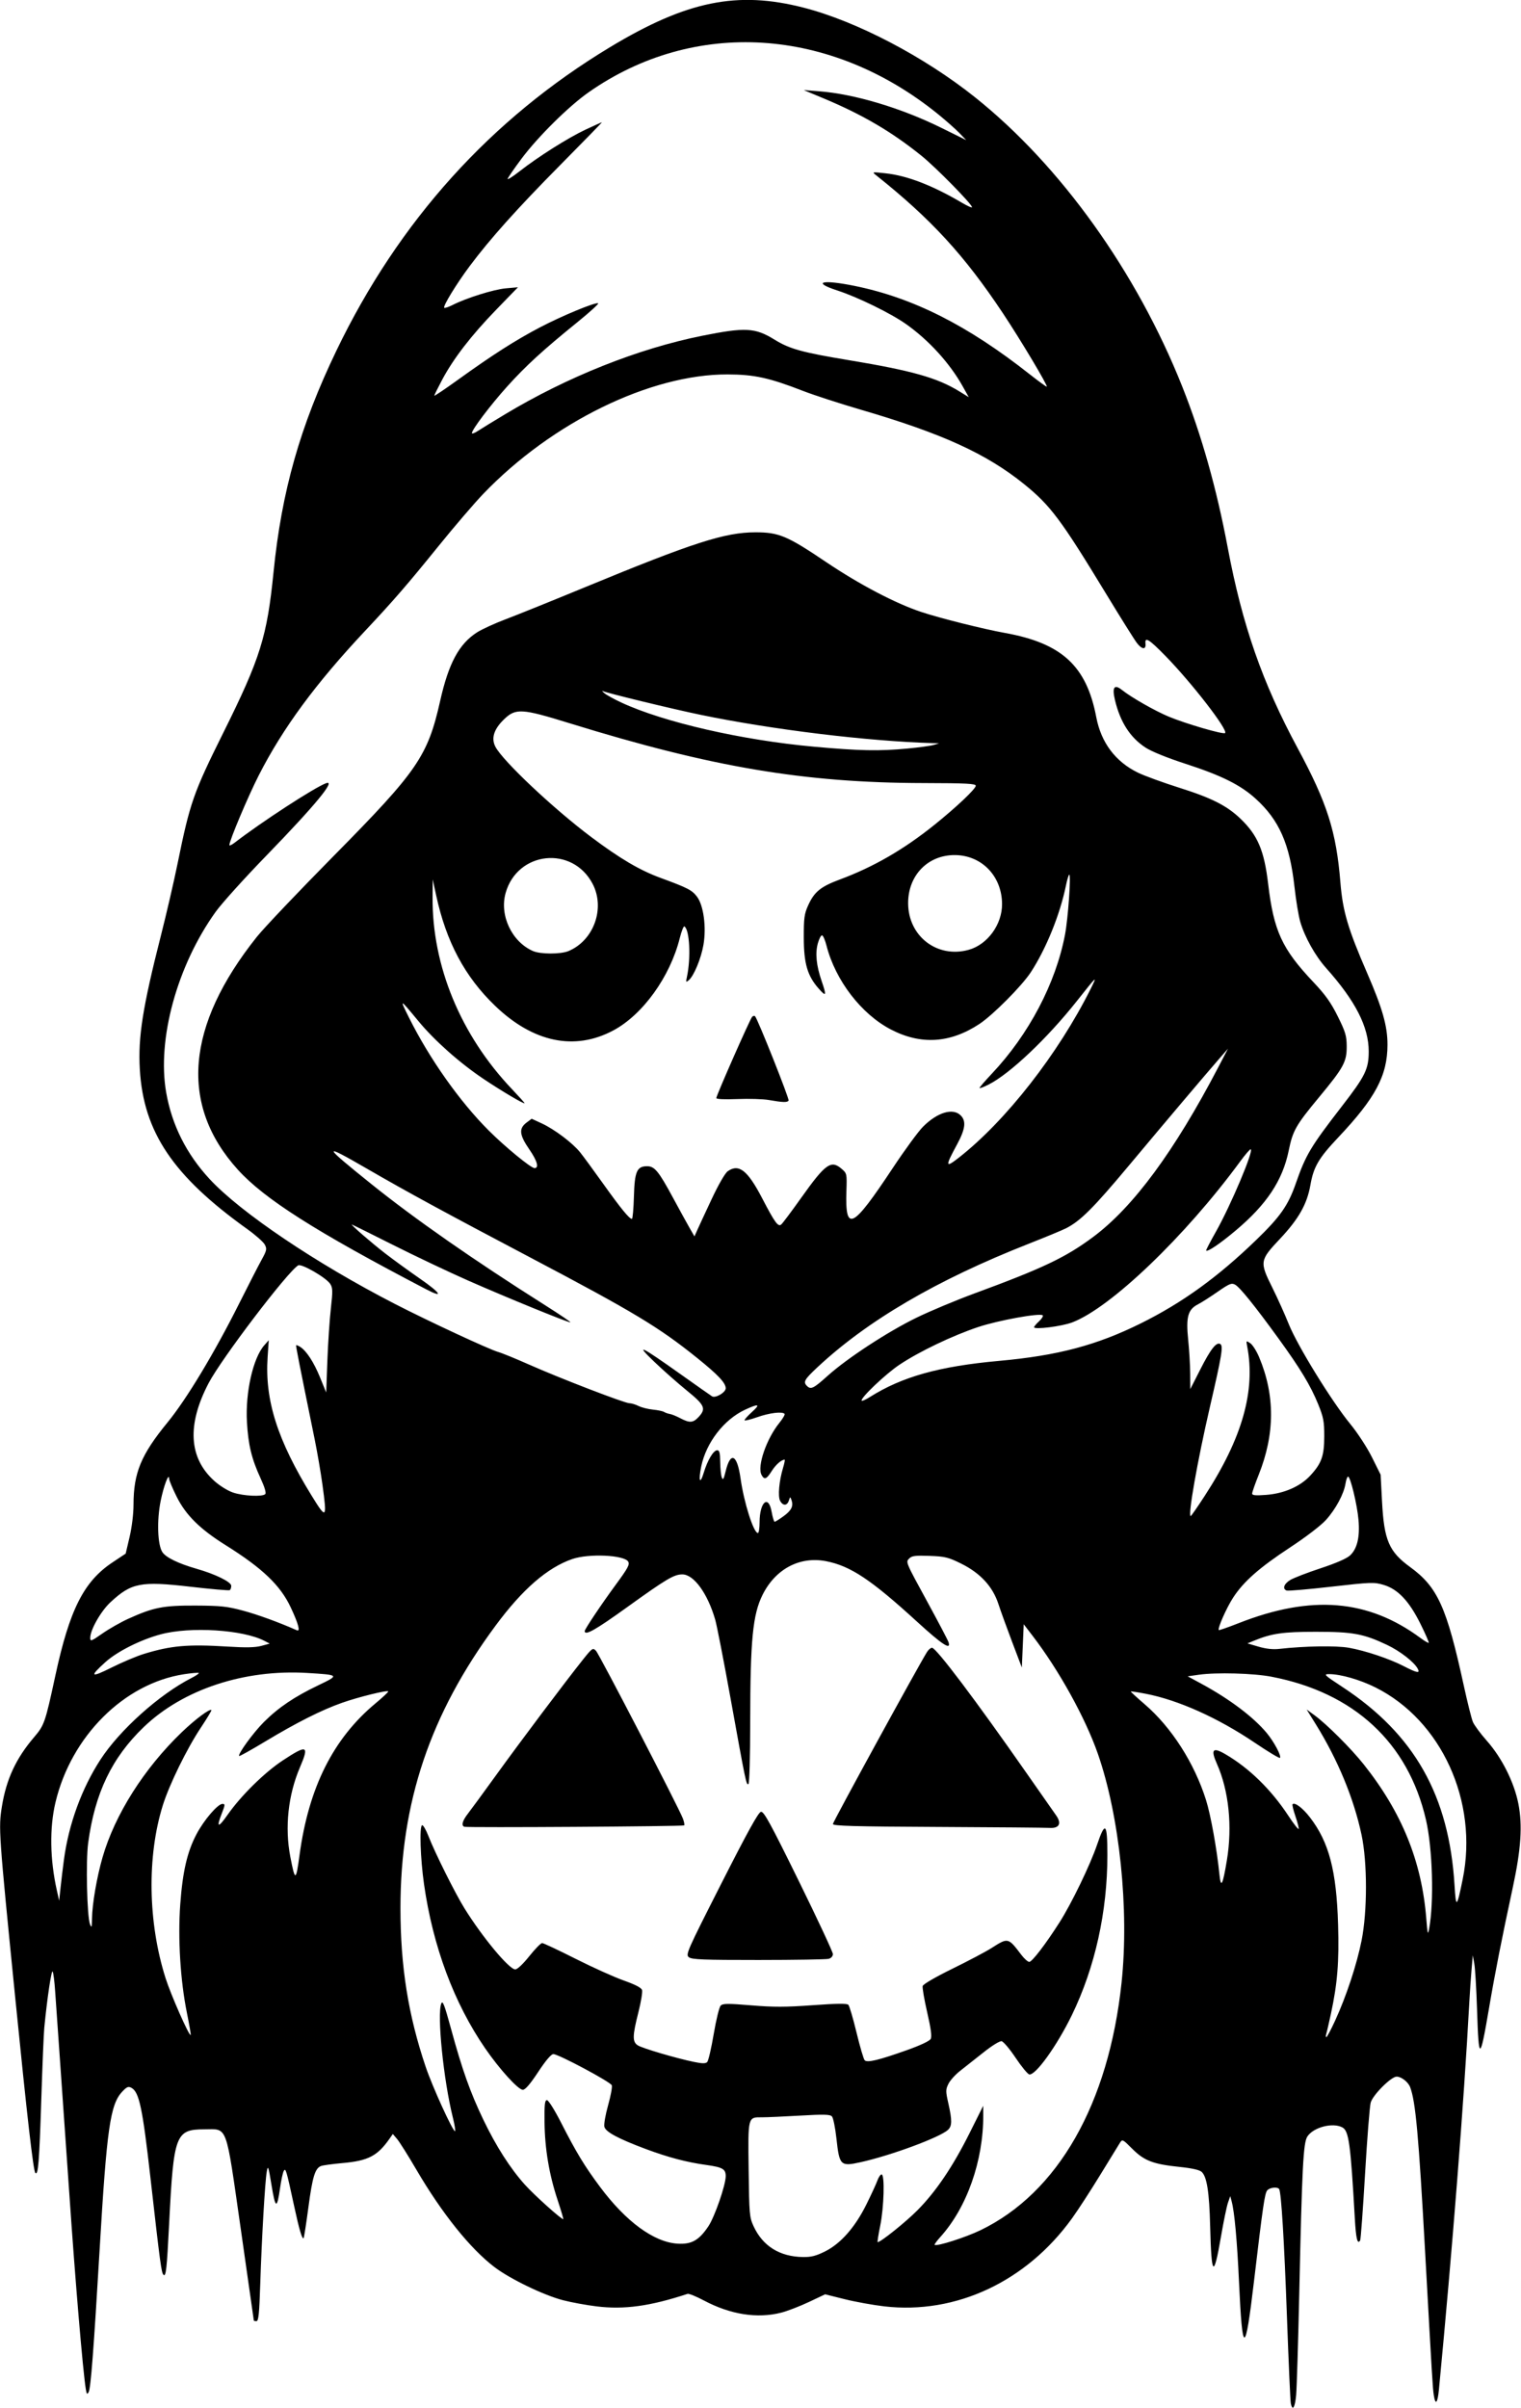 <?xml version="1.0" encoding="UTF-8" standalone="no"?>
<!-- Created with Inkscape (http://www.inkscape.org/) -->

<svg
        version="1.1"
        id="svg1"
        width="1078.667"
        height="1706.667"
        viewBox="0 0 1078.667 1706.667"
        sodipodi:docname="288a.svg"
        inkscape:version="1.3.2 (091e20ef0f, 2023-11-25)"
        xmlns:inkscape="http://www.inkscape.org/namespaces/inkscape"
        xmlns:sodipodi="http://sodipodi.sourceforge.net/DTD/sodipodi-0.dtd"
        xmlns="http://www.w3.org/2000/svg"
        xmlns:svg="http://www.w3.org/2000/svg" xmlns:xsi="http://www.w3.org/2001/XMLSchema-instance"
        xsi:schemaLocation="http://www.inkscape.org/namespaces/inkscape ">
  <defs
          id="defs1"/>
  <sodipodi:namedview
          id="namedview1"
          pagecolor="#ffffff"
          bordercolor="#000000"
          borderopacity="0.25"
          inkscape:showpageshadow="2"
          inkscape:pageopacity="0.0"
          inkscape:pagecheckerboard="0"
          inkscape:deskcolor="#d1d1d1"
          showgrid="false"
          inkscape:zoom="0.47167967"
          inkscape:cx="539.5611"
          inkscape:cy="853.33337"
          inkscape:window-width="1920"
          inkscape:window-height="1011"
          inkscape:window-x="0"
          inkscape:window-y="0"
          inkscape:window-maximized="1"
          inkscape:current-layer="layer1"/>
  <g
          inkscape:groupmode="layer"
          id="layer1"
          inkscape:label="Layer 1">
    <path
            style="fill:#000000"
            d="m 915.421,1703.667 c -0.346,-1.65 -1.572,-29.1 -2.724,-61 -1.964,-54.412 -4.042,-88.527 -5.538,-90.948 -1.095,-1.771 -6.736,-1.169 -8.455,0.902 -1.796,2.164 -3.079,10.966 -9.431,64.713 -6.212,52.556 -8.192,52.681 -10.568,0.667 -1.355,-29.659 -3.207,-50.027 -5.242,-57.636 l -0.981,-3.667 -1.623,4.652 c -0.893,2.558 -3.118,13.339 -4.947,23.957 -5.186,30.12 -6.788,28.599 -7.692,-7.305 -0.611,-24.279 -2.318,-35.134 -6.058,-38.519 -1.524,-1.379 -6.957,-2.592 -15.585,-3.48 -18.761,-1.931 -25.102,-4.35 -33.552,-12.8 -6.981,-6.981 -7.079,-7.027 -8.893,-4.13 -1.009,1.611 -7.314,11.879 -14.012,22.818 -6.697,10.939 -15.606,24.652 -19.798,30.473 -32.302,44.863 -82.378,68.35 -133.204,62.475 -7.949,-0.919 -20.638,-3.216 -28.198,-5.105 l -13.745,-3.434 -11.589,5.475 c -6.374,3.011 -15.165,6.394 -19.536,7.517 -16.987,4.365 -35.996,1.381 -54.857,-8.612 -5.447,-2.886 -10.644,-5.003 -11.55,-4.706 -26.654,8.757 -44.934,11.273 -64.537,8.883 -7.21,-0.879 -17.91,-2.839 -23.777,-4.355 -13.697,-3.539 -37.563,-15.065 -48.667,-23.503 -17.193,-13.065 -37.237,-38.06 -55.396,-69.079 -5.832,-9.963 -11.973,-19.721 -13.645,-21.684 l -3.041,-3.569 -2.292,3.278 c -8.609,12.312 -15.158,15.709 -33.421,17.337 -7.079,0.631 -13.944,1.573 -15.254,2.094 -4.211,1.674 -6.037,7.679 -8.913,29.321 -1.549,11.656 -3.074,21.451 -3.39,21.766 -1.031,1.031 -3.081,-5.901 -6.701,-22.656 -5.599,-25.915 -6.022,-27.342 -7.39,-24.897 -0.655,1.171 -1.806,6.461 -2.557,11.757 -2.198,15.497 -3.334,15.211 -6.07,-1.527 -2.238,-13.696 -2.564,-14.631 -3.413,-9.806 -1.246,7.077 -3.557,46.935 -4.62,79.667 -0.688,21.189 -1.217,26.333 -2.709,26.333 -1.02,0 -1.854,-0.221 -1.854,-0.49 0,-0.27 -4.17,-29.52 -9.267,-65 -10.841,-75.465 -9.033,-70.524 -25.807,-70.49 -20.457,0.042 -21.78,3.573 -24.963,66.647 -1.644,32.561 -2.273,38.223 -4.049,36.446 -1.465,-1.465 -2.322,-7.863 -9.301,-69.461 -5.544,-48.934 -7.928,-60.122 -13.435,-63.069 -2.185,-1.169 -3.289,-0.698 -6.554,2.797 -8.478,9.076 -10.925,26.221 -15.978,111.953 -4.155,70.499 -6.291,98.27 -7.761,100.897 -1.113,1.989 -1.436,1.634 -2.06,-2.269 -2.067,-12.919 -7.38,-75.715 -11.502,-135.961 -1.531,-22.367 -4.281,-61.667 -6.112,-87.333 -1.831,-25.667 -3.682,-52.067 -4.112,-58.667 -0.431,-6.6 -1.216,-12.82 -1.746,-13.822 -0.85,-1.608 -3.915,18.915 -5.946,39.822 -0.392,4.033 -1.323,26.233 -2.07,49.333 -1.497,46.337 -2.24,55.629 -4.281,53.587 -1.424,-1.424 -5.795,-39.531 -14.329,-124.92 -11.646,-116.532 -11.857,-119.568 -9.368,-134.904 3.125,-19.255 9.957,-33.966 22.717,-48.92 7.388,-8.658 7.93,-10.222 15.211,-43.926 10.073,-46.628 20.16,-66.585 40.484,-80.097 l 9.357,-6.221 2.77,-11.798 c 1.628,-6.933 2.778,-16.403 2.79,-22.966 0.04,-22.533 5.333,-35.313 24.117,-58.223 13.45,-16.405 33.201,-49.175 50.797,-84.278 6.433,-12.833 13.559,-26.715 15.837,-30.847 3.747,-6.799 3.971,-7.837 2.352,-10.91 -0.984,-1.868 -6.589,-6.829 -12.456,-11.025 -52.635,-37.649 -73.574,-68.769 -76.178,-113.217 -1.334,-22.771 2.007,-43.979 14.913,-94.667 3.921,-15.4 9.271,-38.5 11.888,-51.333 8.804,-43.17 11.146,-49.861 32.424,-92.654 26.292,-52.877 31.023,-68.015 35.628,-114.012 5.723,-57.154 18.877,-103.443 44.546,-156.75 C 282.807,156.683 347.93,84.493 432.667,33.405 487.013,0.64 522.869,-6.667 569.935,5.432 607.453,15.077 655.46,40.182 691.62,69.066 752.155,117.422 806.153,192.82 838.465,274.108 c 13.662,34.371 24.286,71.973 32.178,113.892 10.391,55.195 24.598,95.922 49.7,142.476 20.902,38.764 27.318,58.939 30.259,95.142 1.651,20.325 5.294,32.653 18.934,64.071 10.9,25.106 14.47,37.675 14.448,50.857 -0.036,21.833 -8.501,37.747 -34.981,65.764 -13.865,14.67 -17.42,20.754 -19.688,33.69 -2.373,13.539 -8.325,24.056 -21.584,38.14 -14.418,15.315 -14.557,16.235 -5.273,34.885 3.553,7.137 8.748,18.676 11.546,25.642 6.122,15.247 30.404,54.649 43.549,70.667 5.239,6.384 11.977,16.713 15.43,23.653 l 6.129,12.32 1.002,19.014 c 1.45,27.526 4.891,35.533 19.991,46.516 19.407,14.116 25.859,28.354 37.92,83.688 2.62,12.021 5.55,23.738 6.511,26.037 0.961,2.299 5.449,8.364 9.975,13.476 10.641,12.022 19.335,29.404 22.309,44.605 2.991,15.286 1.849,32.27 -3.991,59.358 -7.779,36.08 -12.559,60.34 -16.816,85.351 -6.456,37.931 -7.329,38.101 -8.496,1.649 -0.475,-14.85 -1.353,-29.7 -1.95,-33 l -1.086,-6 -0.872,10 c -0.479,5.5 -1.197,16 -1.594,23.333 -3.853,71.16 -11.895,173.58 -21.539,274.333 -0.955,9.971 -2.503,11.658 -3.671,4 -0.762,-4.996 -1.119,-10.905 -6.112,-101 -4.616,-83.295 -6.771,-107.016 -10.647,-117.212 -1.392,-3.663 -6.26,-7.454 -9.569,-7.454 -3.94,0 -16.97,13.055 -18.415,18.45 -0.719,2.686 -2.518,25.475 -3.997,50.642 -1.479,25.167 -3.04,46.327 -3.47,47.022 -1.93,3.122 -2.959,-1.161 -3.786,-15.746 -3.003,-53 -4.225,-61.914 -8.83,-64.378 -6.854,-3.668 -20.512,-0.114 -24.818,6.458 -2.892,4.413 -3.771,21.359 -5.732,110.427 -0.772,35.086 -1.771,67.843 -2.219,72.793 -0.809,8.939 -2.583,11.747 -3.79,6 z M 585.096,1595.908 c 11.12,-5.557 21.266,-17.069 29.295,-33.242 3.459,-6.967 6.984,-14.617 7.833,-17 0.849,-2.383 2.197,-4.333 2.994,-4.333 2.324,0 1.697,23.237 -0.981,36.333 -1.312,6.417 -2.128,11.667 -1.814,11.667 2.146,0 19.966,-14.286 28.244,-22.643 13.138,-13.263 25.073,-30.926 36.954,-54.691 l 9.666,-19.333 0.02,6.667 c 0.097,32.304 -11.596,65.484 -30.417,86.317 -2.528,2.798 -4.362,5.31 -4.076,5.581 1.379,1.309 21.849,-5.213 32.52,-10.362 54.976,-26.528 90.94,-89.605 100.055,-175.483 5.495,-51.773 -1.358,-117.903 -16.812,-162.243 -8.878,-25.472 -27.656,-59.367 -46.431,-83.81 l -6.145,-8 -0.667,15.333 -0.667,15.333 -6.833,-18 c -3.758,-9.9 -8.16,-22.058 -9.781,-27.018 -4.056,-12.406 -12.826,-21.907 -26.432,-28.636 -9.082,-4.491 -11.402,-5.059 -22.328,-5.467 -9.886,-0.369 -12.601,-0.046 -14.353,1.705 -2.738,2.737 -3.076,1.924 13.246,31.837 7.529,13.798 14.058,26.248 14.508,27.667 1.882,5.931 -4.456,1.778 -22.612,-14.816 -32.394,-29.606 -46.991,-39.291 -64.262,-42.639 -18.634,-3.612 -35.809,5.458 -44.973,23.75 -7.008,13.988 -8.767,31.925 -8.812,89.872 -0.02,25.268 -0.554,43.909 -1.269,44.351 -1.487,0.919 -1.799,-0.575 -12.774,-61.273 -4.774,-26.4 -9.625,-51.266 -10.781,-55.259 -5.385,-18.598 -15.178,-32.075 -23.309,-32.075 -5.907,0 -11.278,3.188 -39.101,23.204 -22.647,16.293 -30.133,20.508 -30.133,16.965 0,-1.34 11.914,-19.121 22.04,-32.892 8.639,-11.749 10.028,-14.342 8.774,-16.372 -2.893,-4.681 -28.006,-5.812 -39.656,-1.785 -17.66,6.104 -35.255,21.375 -54.351,47.173 -46.394,62.677 -67.473,125.248 -67.473,200.285 0,41.339 5.484,75.798 17.911,112.549 4.735,14.002 19.108,45.542 20.754,45.542 0.495,0 -0.186,-4.35 -1.514,-9.667 -6.594,-26.399 -11.319,-72.805 -8.223,-80.766 0.989,-2.544 2.238,0.684 6.967,18 7.94,29.077 13.588,44.945 22.907,64.359 8.984,18.714 18.977,34.338 29.395,45.956 6.705,7.477 26.487,25.213 27.26,24.44 0.199,-0.199 -1.629,-6.353 -4.062,-13.675 -5.959,-17.929 -9.023,-36.201 -9.225,-55.022 -0.136,-12.639 0.191,-15.625 1.712,-15.625 1.061,0 5.46,7.015 10.096,16.101 10.763,21.094 16.561,30.646 27.571,45.417 18.371,24.645 38.235,39.184 54.945,40.212 9.934,0.612 15.173,-2.327 21.841,-12.25 4.479,-6.666 12.333,-29.334 12.333,-35.597 0,-5.063 -2.214,-6.328 -13.924,-7.957 -13.949,-1.94 -26.87,-5.352 -42.801,-11.3 -19.488,-7.277 -28.418,-12.066 -29.338,-15.733 -0.427,-1.701 0.76,-8.556 2.637,-15.233 1.877,-6.677 3.06,-13.061 2.628,-14.187 -0.928,-2.418 -37.933,-22.154 -41.452,-22.108 -1.561,0.02 -5.372,4.508 -10.757,12.667 -5.715,8.658 -9.144,12.635 -10.894,12.635 -3.275,0 -16.538,-14.605 -26.742,-29.447 -22.089,-32.13 -37.02,-72.204 -43.314,-116.253 -2.602,-18.208 -3.353,-41.141 -1.371,-41.835 0.737,-0.258 2.778,3.24 4.535,7.773 4.59,11.837 19,40.693 25.636,51.334 12.862,20.626 31.579,43.095 35.9,43.095 1.468,0 5.509,-3.802 9.923,-9.333 4.096,-5.133 8.201,-9.333 9.123,-9.333 0.922,0 11.546,4.985 23.61,11.077 12.064,6.092 27.456,13.032 34.205,15.421 8.284,2.933 12.525,5.144 13.053,6.806 0.43,1.354 -0.742,8.473 -2.605,15.82 -4.249,16.764 -4.318,20.887 -0.386,23.39 3.279,2.087 27.013,9.086 39.696,11.706 5.986,1.236 8.351,1.266 9.497,0.12 0.84,-0.84 2.918,-9.767 4.62,-19.839 1.701,-10.072 3.924,-19.143 4.94,-20.159 1.556,-1.556 4.955,-1.589 21.616,-0.205 15.891,1.32 24.449,1.302 43.627,-0.089 16.864,-1.223 24.274,-1.315 25.277,-0.312 0.78,0.78 3.4,9.64 5.822,19.689 2.422,10.049 5.028,18.895 5.791,19.658 1.853,1.853 9.976,-0.092 29.816,-7.141 9.589,-3.407 16.204,-6.519 16.994,-7.996 0.918,-1.715 0.196,-7.191 -2.486,-18.849 -2.079,-9.037 -3.521,-17.427 -3.204,-18.644 0.337,-1.293 9.087,-6.385 21.051,-12.249 11.261,-5.52 23.655,-12.061 27.543,-14.535 12.092,-7.697 11.931,-7.732 21.458,4.775 2.048,2.688 4.541,4.888 5.54,4.888 1.995,0 11.512,-12.421 21.455,-28 8.518,-13.346 21.796,-40.798 26.651,-55.098 5.78,-17.023 7.297,-15.471 7.297,7.467 0,40.08 -8.774,79.573 -25.181,113.347 -10.529,21.673 -25.823,42.961 -30.214,42.054 -1.16,-0.239 -5.52,-5.535 -9.69,-11.769 -4.17,-6.233 -8.636,-11.528 -9.926,-11.766 -1.331,-0.246 -6.807,3.124 -12.667,7.794 -5.678,4.525 -13.147,10.42 -16.599,13.1 -3.452,2.68 -7.255,6.875 -8.452,9.323 -2.001,4.093 -2.005,5.205 -0.057,13.83 2.74,12.131 2.671,16.139 -0.322,18.847 -5.947,5.382 -40.661,18.196 -62.026,22.896 -14.136,3.11 -14.918,2.342 -17.001,-16.696 -0.842,-7.697 -2.283,-14.799 -3.201,-15.783 -1.355,-1.451 -5.652,-1.558 -22.834,-0.564 -11.641,0.673 -23.655,1.205 -26.699,1.181 -10.171,-0.077 -10.015,-0.682 -9.547,37.068 0.392,31.617 0.582,33.798 3.486,40.102 6.512,14.135 18.517,21.631 35.049,21.885 5.803,0.089 9.267,-0.791 15.642,-3.977 z m -96.507,-208.516 c -2.488,-1.866 -1.603,-3.882 23,-52.333 18.63,-36.689 26.268,-50.5 28.087,-50.786 2.066,-0.326 6.7,8.152 26.745,48.923 13.336,27.124 24.247,50.481 24.247,51.905 0,1.557 -1.195,2.908 -3,3.392 -1.65,0.442 -24.035,0.812 -49.745,0.822 -38.861,0.015 -47.182,-0.309 -49.333,-1.922 z M 329.329,1294.889 c -2.357,-0.788 -1.423,-4.258 2.501,-9.3 2.107,-2.707 11.203,-15.122 20.214,-27.588 17.345,-23.997 48.823,-65.865 60.998,-81.133 7.041,-8.83 7.362,-9.051 9.648,-6.667 2.375,2.477 58.703,111.148 61.627,118.895 0.859,2.275 1.258,4.441 0.886,4.812 -0.739,0.739 -153.718,1.703 -155.875,0.982 z m 335.671,0.111 c -59.518,-0.285 -74.333,-0.698 -74.333,-2.071 0,-1.423 60.745,-112.375 66.754,-121.929 1.038,-1.65 2.635,-3 3.55,-3 2.931,0 30.839,36.989 67.13,88.972 9.844,14.101 19.234,27.518 20.866,29.815 4.112,5.789 2.242,9.341 -4.681,8.891 -2.724,-0.177 -38.403,-0.482 -79.286,-0.678 z m 281.829,137.333 c 7.891,-17.132 15.377,-39.77 18.763,-56.737 4.176,-20.929 4.161,-55.477 -0.033,-75.126 -5.507,-25.804 -16.781,-53.029 -32.362,-78.152 l -6.553,-10.565 5.678,4.154 c 8.657,6.334 25.792,23.44 34.745,34.686 27.081,34.018 41.212,68.81 44.435,109.407 0.874,11.01 1.135,11.969 1.992,7.333 3.564,-19.265 2.467,-57.168 -2.242,-77.473 -12.676,-54.657 -51,-90.1 -109.589,-101.348 -12.755,-2.449 -39.074,-3.159 -51.522,-1.389 l -7.858,1.117 9.858,5.341 c 19.802,10.729 36.686,23.444 46.132,34.742 5.207,6.227 10.681,16.5 9.45,17.732 -0.429,0.429 -8.492,-4.424 -17.918,-10.784 -26.207,-17.683 -54.34,-30.283 -77.516,-34.717 -5.518,-1.056 -10.171,-1.762 -10.34,-1.569 -0.169,0.193 4.241,4.25 9.799,9.017 19.016,16.308 35.337,41.786 43.56,68 3.341,10.65 7.679,34.713 9.484,52.603 1.035,10.258 2.313,7.87 5.263,-9.832 4.026,-24.159 1.425,-49.491 -7.034,-68.495 -4.549,-10.222 -2.984,-12.056 5.89,-6.902 16.833,9.777 32.499,25.052 44.685,43.57 3.845,5.843 7.169,10.093 7.385,9.444 0.216,-0.649 -0.818,-4.7 -2.298,-9.002 -1.48,-4.302 -2.392,-8.121 -2.027,-8.487 1.581,-1.581 7.186,2.654 12.32,9.307 13.515,17.517 18.84,37.803 19.968,76.06 0.777,26.361 -0.445,41.608 -5.054,63.045 -1.416,6.587 -2.911,13.037 -3.323,14.333 -0.411,1.296 -0.38,2.357 0.07,2.357 0.45,0 3.236,-5.25 6.191,-11.667 z m -814.267,-5.501 c -4.65,-22.851 -6.493,-52.815 -4.733,-76.936 1.697,-23.259 4.914,-37.179 11.479,-49.673 5.291,-10.068 15.129,-21.557 18.46,-21.557 1.969,0 1.917,0.699 -0.506,6.846 -4,10.147 -2.577,10.48 4.089,0.956 9.54,-13.629 26.235,-30.073 39.216,-38.627 17.283,-11.389 18.862,-10.745 12.135,4.943 -8.379,19.541 -10.849,42.56 -6.808,63.431 3.415,17.633 3.987,17.515 6.543,-1.348 6.481,-47.835 23.86,-82.497 53.89,-107.483 5.254,-4.372 9.313,-8.189 9.019,-8.483 -0.969,-0.969 -21.136,4.012 -32.679,8.072 -14.616,5.14 -32.179,13.978 -54.6,27.476 -9.863,5.938 -18.163,10.566 -18.445,10.284 -1.199,-1.199 10.036,-16.635 17.551,-24.115 10.341,-10.293 21.544,-17.862 38.367,-25.924 15.365,-7.363 15.295,-7.444 -7.616,-8.835 -44.682,-2.713 -88.182,11.661 -115.94,38.309 -22.667,21.761 -34.712,46.856 -39.457,82.205 -1.738,12.951 -0.833,52.272 1.329,57.685 1.102,2.759 1.322,2.12 1.397,-4.059 0.126,-10.312 3.386,-29.299 7.445,-43.373 8.757,-30.359 29.435,-63.025 56.15,-88.703 9.581,-9.209 19.942,-16.944 21.085,-15.742 0.254,0.267 -3.131,5.885 -7.523,12.485 -9.919,14.907 -22.399,40.407 -26.992,55.152 -11.258,36.145 -10.496,82.99 1.988,122.329 3.802,11.981 16.84,41.472 17.829,40.328 0.226,-0.261 -0.979,-7.3 -2.676,-15.643 z m 904.768,-94.815 c 11.203,-54.975 -15.087,-112.63 -61.996,-135.956 -10.961,-5.451 -24.484,-9.34 -32.596,-9.375 -4.323,-0.019 -3.768,0.524 9.333,9.13 51.024,33.515 75.602,76.993 79.464,140.574 1.009,16.616 1.611,16.162 5.796,-4.373 z M 45.375,1318 c 3.353,-25.017 12.607,-50.333 25.842,-70.698 13.673,-21.038 41.847,-46.284 64.579,-57.868 3.188,-1.624 5.52,-3.23 5.182,-3.567 -0.338,-0.338 -5.046,0.065 -10.463,0.894 -42.488,6.506 -80.078,43.978 -91.184,90.899 -4.277,18.071 -3.923,40.405 0.99,62.341 l 1.642,7.333 0.99,-9.333 c 0.545,-5.133 1.634,-14.133 2.42,-20 z m 56.625,-145.625 c 19.31,-5.922 31.211,-6.968 59.333,-5.214 13.032,0.813 19.649,0.678 23.975,-0.487 l 5.975,-1.61 -3.686,-1.931 c -15.142,-7.934 -52.508,-10.303 -73.597,-4.666 -14.251,3.809 -30.797,12.111 -39.209,19.675 -11.584,10.415 -10.565,11.34 4.294,3.898 7.47,-3.741 17.782,-8.09 22.915,-9.665 z m 903.45,10.51 c -2.579,-4.819 -12.602,-12.58 -21.945,-16.992 -16.589,-7.834 -24.071,-9.208 -50.172,-9.218 -23.507,-0.01 -31.518,1.148 -44.177,6.378 l -4.49,1.855 7.922,2.324 c 5.293,1.553 10.161,2.072 14.667,1.565 18.006,-2.026 40.358,-2.389 49.326,-0.801 11.732,2.077 28.74,7.776 38.969,13.056 9.391,4.847 11.746,5.283 9.9,1.833 z m 1.933,-31.798 c -8.055,-16.226 -16.031,-24.655 -26.184,-27.67 -6.734,-2 -8.788,-1.928 -37.044,1.294 -16.453,1.876 -30.719,3.102 -31.701,2.725 -3.13,-1.201 -1.927,-4.722 2.547,-7.46 2.383,-1.458 12.073,-5.2 21.532,-8.314 10.893,-3.586 18.55,-6.918 20.884,-9.089 5.096,-4.738 7.071,-13.034 6.009,-25.24 -0.938,-10.775 -5.738,-30.667 -7.401,-30.667 -0.559,0 -1.377,2.25 -1.817,5 -1.176,7.343 -6.916,18.017 -13.82,25.696 -3.558,3.958 -14.109,12.037 -25.516,19.54 -21.839,14.364 -32.884,24.098 -40.362,35.569 -4.69,7.194 -11.203,21.945 -10.154,22.994 0.247,0.247 6.667,-1.991 14.266,-4.974 51.372,-20.166 91.567,-16.873 128.712,10.546 2.933,2.165 5.586,3.715 5.894,3.444 0.308,-0.271 -2.322,-6.299 -5.845,-13.396 z m -916.452,-3.612 c 17.929,-8.132 24.815,-9.485 47.736,-9.378 17.899,0.083 22.404,0.563 33.639,3.583 10.551,2.836 25.475,8.274 38.227,13.931 2.653,1.177 1.086,-4.649 -4.379,-16.277 -7.33,-15.597 -20.034,-27.736 -46.062,-44.013 -18.238,-11.405 -28.231,-21.265 -34.747,-34.284 -2.94,-5.873 -5.369,-11.66 -5.398,-12.858 -0.116,-4.726 -3.84,5.028 -6.011,15.744 -2.789,13.764 -2.213,31.062 1.208,36.273 2.506,3.817 11.376,8.128 24.404,11.861 13.329,3.819 24.452,9.299 24.452,12.046 0,1.323 -0.482,2.704 -1.071,3.068 -0.589,0.364 -13.15,-0.73 -27.912,-2.432 -35.308,-4.071 -41.856,-2.795 -56.734,11.051 -6.786,6.316 -14.279,19.519 -14.281,25.165 -9.74e-4,2.736 0.638,2.508 8.597,-3.055 4.729,-3.306 12.979,-7.997 18.333,-10.426 z m 447.755,-68.474 c 0.037,-14.428 6.338,-19.828 8.557,-7.333 0.684,3.85 1.644,7 2.133,7 0.489,0 3.295,-1.742 6.234,-3.871 5.684,-4.118 7.218,-7.201 5.713,-11.483 -0.891,-2.537 -0.969,-2.522 -1.883,0.355 -1.202,3.781 -4.218,3.864 -6.194,0.172 -1.7,-3.177 -0.738,-14.008 2.075,-23.354 0.963,-3.2 1.47,-5.817 1.127,-5.817 -2.272,0 -6.309,3.554 -9.151,8.057 -3.718,5.889 -5.234,6.464 -7.229,2.737 -3.237,-6.049 3.478,-25.584 12.705,-36.957 2.452,-3.022 4.081,-5.872 3.62,-6.333 -1.764,-1.764 -10.756,-0.654 -19.393,2.395 -4.95,1.747 -9,2.704 -9,2.127 0,-0.577 2.402,-3.219 5.337,-5.871 6.234,-5.632 4.754,-6.08 -5.033,-1.523 -14.869,6.922 -27.485,23.245 -30.981,40.084 -2.136,10.289 -0.954,13.449 1.727,4.618 2.748,-9.051 6.916,-16 9.596,-16 1.578,0 2.04,1.82 2.113,8.333 0.051,4.583 0.558,9.523 1.126,10.976 0.822,2.104 1.37,1.235 2.69,-4.267 3.476,-14.489 8.184,-12.291 10.617,4.958 2.429,17.224 9.253,38.667 12.304,38.667 0.643,0 1.178,-3.45 1.189,-7.667 z m -310.013,-26.606 c -1.187,-8.65 -3.69,-23.227 -5.562,-32.394 -11.302,-55.35 -13.406,-66.043 -13.074,-66.426 0.203,-0.234 1.478,0.277 2.833,1.135 4.476,2.835 9.689,10.845 14.106,21.671 l 4.357,10.678 0.836,-22.529 c 0.46,-12.391 1.565,-29 2.456,-36.909 1.427,-12.671 1.369,-14.763 -0.49,-17.6 -2.885,-4.403 -20.282,-14.455 -22.642,-13.082 -7.419,4.316 -54.402,66.051 -63.553,83.508 -15.435,29.444 -14.066,53.005 4.026,69.271 3.908,3.514 9.59,7.029 13.414,8.299 7.309,2.428 20.745,3.059 22.735,1.069 0.801,-0.801 -0.413,-4.912 -3.302,-11.176 -6.371,-13.813 -8.761,-23.666 -9.683,-39.908 -1.19,-20.983 4.316,-45.362 12.287,-54.399 l 3.177,-3.601 -0.803,12 c -2.048,30.603 6.929,58.789 31.338,98.395 10.397,16.871 10.887,16.351 7.545,-8.001 z m 625.691,7.939 c 26.72,-41.089 36.198,-74.589 30.066,-106.273 -0.739,-3.816 -0.67,-3.878 2.201,-1.972 1.63,1.082 4.454,5.502 6.275,9.821 11.396,27.024 11.305,54.567 -0.277,83.513 -2.547,6.366 -4.631,12.337 -4.631,13.268 0,1.285 2.395,1.513 9.925,0.943 12.756,-0.965 24.21,-5.98 31.35,-13.725 7.993,-8.671 9.863,-13.96 9.866,-27.91 0.003,-10.454 -0.553,-13.368 -4.31,-22.621 -5.372,-13.227 -12.588,-25.174 -28.202,-46.693 -16.941,-23.348 -27.387,-36.284 -30.752,-38.085 -2.493,-1.334 -4.096,-0.676 -12.37,5.08 -5.228,3.637 -11.504,7.637 -13.945,8.888 -7.102,3.64 -8.581,8.962 -6.938,24.966 0.757,7.378 1.407,18.3 1.445,24.273 l 0.069,10.859 7.115,-14 c 7.349,-14.46 11.431,-19.638 14.154,-17.955 2.205,1.363 1.129,7.88 -7.359,44.577 -8.928,38.597 -15.755,77.378 -13.621,77.378 0.34,0 4.812,-6.45 9.939,-14.333 z M 495.397,1004.472 c 5.543,-5.981 4.447,-8.442 -8.397,-18.866 -6.417,-5.207 -16.767,-14.353 -23,-20.324 -14.037,-13.446 -9.951,-11.497 19.026,9.075 11.169,7.929 21.04,14.867 21.935,15.417 2.445,1.503 9.706,-2.766 9.706,-5.707 0,-3.784 -5.446,-9.564 -20.167,-21.406 -27.301,-21.96 -44.819,-32.504 -118.5,-71.327 -60.339,-31.793 -87.044,-46.308 -115.602,-62.834 -32.34,-18.714 -31.927,-17.197 2.936,10.792 31.094,24.963 72.7,53.964 123.223,85.893 10.572,6.681 18.643,12.148 17.935,12.148 -2.117,0 -45.341,-17.651 -72.146,-29.462 -13.757,-6.061 -37.912,-17.511 -53.679,-25.444 -15.767,-7.933 -28.882,-14.424 -29.144,-14.425 -1.033,-0.004 14.094,13.087 23.679,20.493 5.573,4.306 16.684,12.371 24.693,17.924 14.796,10.259 17.061,14.127 4.406,7.524 -78.361,-40.887 -114.781,-64.013 -133.66,-84.874 -41.485,-45.841 -36.879,-101.849 13.573,-165.068 4.975,-6.233 29.494,-32.033 54.488,-57.333 59.489,-60.219 66.634,-70.621 75.458,-109.864 6.003,-26.699 13.395,-40.412 26.179,-48.567 3.481,-2.221 12.629,-6.407 20.329,-9.303 7.7,-2.896 32.9,-13.065 56,-22.597 77.044,-31.792 99.44,-39.002 121.142,-39.002 16.564,0 22.421,2.464 49.978,21.027 23.734,15.988 49.483,29.478 67.788,35.515 13.346,4.401 43.894,12.042 59.091,14.78 40.391,7.278 57.889,23.403 64.79,59.709 3.428,18.034 13.581,31.553 29.534,39.322 4.589,2.235 17.943,7.098 29.677,10.807 22.74,7.188 33.519,12.665 43.138,21.92 12.171,11.711 16.737,22.457 19.521,45.943 3.984,33.606 9.792,46.217 32.183,69.884 8.467,8.949 12.373,14.44 17.22,24.204 5.439,10.956 6.277,13.751 6.328,21.092 0.076,11.123 -2.054,15.059 -19.599,36.218 -16.452,19.841 -18.638,23.68 -21.517,37.783 -4.339,21.255 -15.653,38.284 -37.763,56.834 -11.049,9.271 -19.813,15.194 -20.801,14.058 -0.206,-0.237 2.845,-6.121 6.781,-13.074 10.723,-18.943 27.486,-58.691 24.752,-58.691 -0.584,0 -3.947,3.928 -7.472,8.73 -38.899,52.978 -91.678,103.532 -118.978,113.961 -7.437,2.841 -27.127,5.324 -27.127,3.421 0,-0.498 1.594,-2.383 3.542,-4.189 1.948,-1.806 3.119,-3.707 2.601,-4.225 -1.834,-1.834 -31.526,3.541 -45.732,8.28 -18.213,6.075 -41.707,17.31 -55.788,26.68 -9.995,6.65 -28.305,24.104 -26.833,25.577 0.343,0.343 2.94,-0.837 5.769,-2.623 22.862,-14.432 49.219,-21.796 91.774,-25.64 41.378,-3.738 69.021,-11.05 100.256,-26.52 29.505,-14.613 54.562,-32.702 81.94,-59.153 17.058,-16.48 22.678,-24.493 28.091,-40.052 7.072,-20.328 10.494,-26.052 32.823,-54.913 16.517,-21.349 18.891,-26.218 18.891,-38.747 0,-17.365 -9.388,-35.726 -30.179,-59.027 -7.786,-8.726 -15.16,-21.919 -18.386,-32.893 -1.186,-4.033 -3.028,-15.205 -4.095,-24.825 -3.357,-30.279 -10.871,-47.288 -27.565,-62.394 -10.807,-9.78 -24.165,-16.416 -49.775,-24.728 -13.095,-4.25 -24.038,-8.692 -28.336,-11.504 -10.86,-7.103 -17.904,-18.068 -21.62,-33.657 -2.166,-9.085 -0.493,-11.502 4.953,-7.156 6.573,5.246 23.431,14.859 33.159,18.909 12.23,5.092 38.815,12.828 40.002,11.641 2.191,-2.191 -23.543,-35.443 -42.249,-54.592 -11.672,-11.948 -14.788,-13.885 -14.227,-8.842 0.507,4.551 -2.487,4.331 -6.111,-0.449 -1.836,-2.422 -11.539,-17.904 -21.562,-34.404 -32.235,-53.065 -39.705,-63.06 -58.423,-78.174 -26.702,-21.558 -58.197,-35.917 -115.516,-52.662 -14.995,-4.381 -33.595,-10.423 -41.333,-13.428 -23.928,-9.291 -34.467,-11.591 -53.403,-11.656 -54.753,-0.187 -124.703,34.01 -173.35,84.748 -6.242,6.511 -20.331,22.938 -31.308,36.504 -22.488,27.793 -32.198,39.005 -52.337,60.439 -35.144,37.403 -58.349,68.91 -75.495,102.503 -7.537,14.767 -20.844,46.296 -20.844,49.387 0,0.674 1.65,-0.046 3.667,-1.6 19.053,-14.685 56.209,-38.874 64.747,-42.15 7.793,-2.991 -7.36,15.41 -42.413,51.503 -15.4,15.857 -31.487,33.694 -35.749,39.638 -27.351,38.146 -41.645,90.342 -35.06,128.024 4.024,23.027 14.383,43.656 30.829,61.392 21.99,23.716 75.458,59.733 131.314,88.454 23.892,12.286 67.045,32.347 73.333,34.091 2.567,0.712 12.383,4.72 21.815,8.906 21.927,9.733 67.851,27.412 71.206,27.412 1.413,0 4.336,0.882 6.496,1.959 2.16,1.077 6.74,2.235 10.178,2.571 3.438,0.337 7.013,1.088 7.944,1.669 0.932,0.581 2.773,1.225 4.092,1.43 1.319,0.205 4.619,1.546 7.333,2.98 6.654,3.514 9.139,3.36 12.998,-0.804 z m 91.541,-29.229 c 13.781,-12.404 42.586,-31.241 62.99,-41.194 9.573,-4.669 28.206,-12.46 41.406,-17.313 48.347,-17.773 64.607,-25.521 84.091,-40.067 28.359,-21.172 57.435,-60.609 88.475,-120.004 l 6.968,-13.333 -5.767,6.618 c -10.581,12.143 -38.424,45.051 -64.666,76.429 -25.037,29.938 -34.174,39.052 -44.358,44.248 -2.626,1.34 -14.668,6.329 -26.759,11.087 -65.062,25.604 -114.221,54.362 -149.774,87.62 -9.084,8.497 -10.071,10.27 -7.277,13.065 2.768,2.768 4.683,1.833 14.671,-7.157 z m -82.202,-125.362 c 4.825,-10.269 9.501,-18.363 11.362,-19.667 7.91,-5.54 14.081,-0.689 24.447,19.217 8.945,17.178 11.27,20.382 13.467,18.559 0.963,-0.799 7.295,-9.247 14.07,-18.772 17.366,-24.414 21.256,-27.2 28.844,-20.661 3.661,3.155 3.733,3.485 3.342,15.515 -0.969,29.809 4.056,27.349 32.832,-16.072 8.505,-12.833 18.187,-26.051 21.515,-29.372 10.247,-10.225 21.193,-13.487 26.718,-7.961 3.978,3.978 3.271,9.676 -2.532,20.396 -8.655,15.988 -8.506,17.116 1.247,9.482 33.351,-26.104 70.52,-73.69 93.463,-119.656 4.885,-9.787 4.594,-9.532 -9.63,8.444 -21.052,26.605 -47.603,51.761 -62.71,59.416 -3.577,1.813 -6.504,2.908 -6.504,2.435 0,-0.473 3.964,-5.062 8.809,-10.198 26.188,-27.76 45.28,-64.06 51.816,-98.52 2.174,-11.462 4.37,-42.466 3.007,-42.466 -0.427,0 -1.482,3.45 -2.343,7.667 -4.198,20.547 -14.017,44.775 -24.921,61.491 -6.306,9.667 -26.893,30.37 -36.488,36.692 -20.72,13.653 -41.427,14.95 -62.683,3.926 -21.03,-10.907 -39.404,-34.802 -45.711,-59.447 -0.966,-3.775 -2.361,-7.064 -3.101,-7.311 -0.739,-0.246 -2.106,2.272 -3.037,5.597 -1.982,7.08 -1.112,15.778 2.682,26.805 3.616,10.51 3.267,11.42 -2.063,5.384 -8.026,-9.088 -10.569,-17.755 -10.603,-36.137 -0.026,-13.927 0.371,-16.887 3.067,-22.843 4.394,-9.71 8.838,-13.331 22.677,-18.476 23.825,-8.858 45.248,-21.249 67.043,-38.778 15.514,-12.478 29.183,-25.414 29.183,-27.619 0,-1.477 -6.781,-1.823 -37,-1.887 -84.813,-0.18 -150.122,-11.208 -251,-42.384 -34.334,-10.611 -38.321,-10.829 -46.791,-2.558 -6.997,6.833 -8.967,13.236 -5.897,19.172 5.213,10.08 41.079,43.868 67.98,64.04 20.37,15.275 34.308,23.489 49.051,28.908 19.367,7.119 22.366,8.66 25.916,13.315 4.686,6.143 6.776,21.563 4.625,34.109 -1.678,9.787 -6.832,22.196 -10.466,25.198 -1.96,1.619 -2.093,1.394 -1.307,-2.197 2.965,-13.55 1.984,-33.675 -1.755,-35.986 -0.573,-0.354 -2.056,3.398 -3.295,8.337 -6.878,27.417 -26.223,54.256 -47.145,65.407 -27.406,14.607 -56.774,8.491 -83.795,-17.45 -21.451,-20.594 -34.691,-45.395 -41.806,-78.309 l -2.45,-11.333 -0.091,12.667 c -0.352,48.698 19.959,97.791 56.253,135.971 4.935,5.191 8.973,9.689 8.973,9.995 0,1.033 -16.586,-8.773 -29.333,-17.342 -16.84,-11.32 -34.579,-27.078 -45.908,-40.78 -13.479,-16.301 -13.6,-16.347 -6.708,-2.511 14.504,29.119 35.931,59.445 56.556,80.044 11.601,11.587 29.874,26.578 32.435,26.609 3.391,0.042 1.985,-5.063 -3.643,-13.226 -7.157,-10.38 -7.595,-14.865 -1.867,-19.122 l 3.532,-2.625 7.135,3.299 c 9.041,4.181 21.917,13.89 27.249,20.549 2.263,2.826 9.685,12.937 16.494,22.471 12.408,17.373 18.38,24.667 20.196,24.667 0.535,0 1.172,-7.139 1.417,-15.864 0.499,-17.782 2.11,-21.469 9.382,-21.469 5.265,0 8.176,3.539 18.264,22.207 4.694,8.686 10.056,18.437 11.915,21.668 l 3.381,5.875 2.019,-4.542 c 1.11,-2.498 5.709,-12.395 10.219,-21.993 z m 40.598,-70.142 c -4.033,-0.705 -14.083,-1.014 -22.333,-0.687 -9.229,0.366 -15,0.097 -15,-0.7 0,-1.834 23.932,-56.089 25.406,-57.597 0.669,-0.684 1.594,-0.867 2.056,-0.405 1.875,1.875 24.475,58.672 23.789,59.783 -0.88,1.424 -4.031,1.334 -13.917,-0.394 z M 403.14,674.167 c 17.983,-7.514 26.188,-30.331 17.137,-47.657 -14.273,-27.322 -53.385,-23.187 -61.711,6.525 -4.443,15.855 4.39,34.541 19.435,41.114 5.287,2.31 19.631,2.32 25.14,0.019 z m 283.827,-0.894 c 13.339,-3.705 23.723,-17.928 23.671,-32.425 -0.07,-19.7 -14.303,-34.544 -33.304,-34.735 -19.221,-0.194 -33.373,14.33 -33.304,34.178 0.082,23.386 20.637,39.175 42.937,32.982 z M 643.443,530.607 c 8.127,-0.761 16.527,-1.908 18.667,-2.547 l 3.89,-1.163 -4,-0.117 c -46.872,-1.369 -114.503,-9.602 -165.333,-20.127 -19.794,-4.099 -66.363,-15.401 -69.198,-16.794 -0.808,-0.397 -0.269,0.294 1.198,1.537 1.467,1.242 6.867,4.213 12,6.601 29.981,13.948 85.708,26.712 136.667,31.302 32.322,2.912 46.093,3.184 66.11,1.309 z M 358,293.758 c 44.395,-26.669 94.475,-46.618 139.936,-55.742 30.691,-6.16 37.545,-5.792 51.403,2.762 10.712,6.612 19.43,9.013 52.84,14.553 44.592,7.394 62.506,12.452 78.106,22.051 l 6.751,4.154 -4.352,-7.768 c -9.199,-16.418 -23.97,-32.622 -40.172,-44.069 -10.799,-7.63 -34.285,-19.109 -48.671,-23.789 -18.446,-6 -10.913,-7.971 12.346,-3.23 41.362,8.432 79.959,27.893 123.815,62.431 6.564,5.169 12.125,9.208 12.358,8.975 0.792,-0.792 -18.667,-33.337 -31.141,-52.085 -27.354,-41.113 -50.805,-66.632 -89.74,-97.656 -3.188,-2.54 -3.186,-2.541 6.455,-1.511 15.454,1.651 33.342,8.554 54.507,21.033 3.792,2.236 6.894,3.579 6.894,2.985 0,-2.125 -25.656,-28.228 -35.731,-36.353 C 632.421,93.415 611.6,81.211 584,69.7 l -14,-5.839 10.667,0.813 c 25.163,1.917 58.332,11.819 86.946,25.957 l 17.613,8.702 -4.946,-5.117 C 677.559,91.402 670.833,85.449 665.333,80.989 588.909,19.008 492.235,12.971 417.333,65.502 c -14.04,9.847 -35.873,31.453 -47.492,46.999 -5.413,7.242 -9.842,13.702 -9.842,14.356 0,0.653 3.75,-1.747 8.333,-5.335 13.255,-10.376 34.564,-23.844 46.793,-29.575 6.197,-2.904 11.479,-5.28 11.737,-5.281 0.259,-3.69e-4 -13.046,13.65 -29.566,30.333 -30.419,30.72 -49.744,52.282 -64.231,71.667 -9.247,12.372 -19.077,28.433 -18.04,29.47 0.394,0.394 3.024,-0.459 5.845,-1.895 9.854,-5.014 29.198,-11.077 37.796,-11.845 l 8.667,-0.774 -15.382,15.855 c -17.684,18.228 -30.322,34.591 -38.344,49.648 -3.084,5.788 -5.607,10.893 -5.607,11.344 0,0.451 7.496,-4.581 16.658,-11.183 24.421,-17.597 40.777,-28.057 58.021,-37.106 15.712,-8.245 39.224,-17.991 41.541,-17.219 0.714,0.238 -5.973,6.321 -14.86,13.518 -24.324,19.698 -36.456,30.807 -49.715,45.52 -11.765,13.055 -24.978,30.515 -24.978,33.007 0,0.69 1.95,-0.026 4.333,-1.592 2.383,-1.566 10.933,-6.811 19,-11.657 z"
            id="path1"/>
  </g>
</svg>
